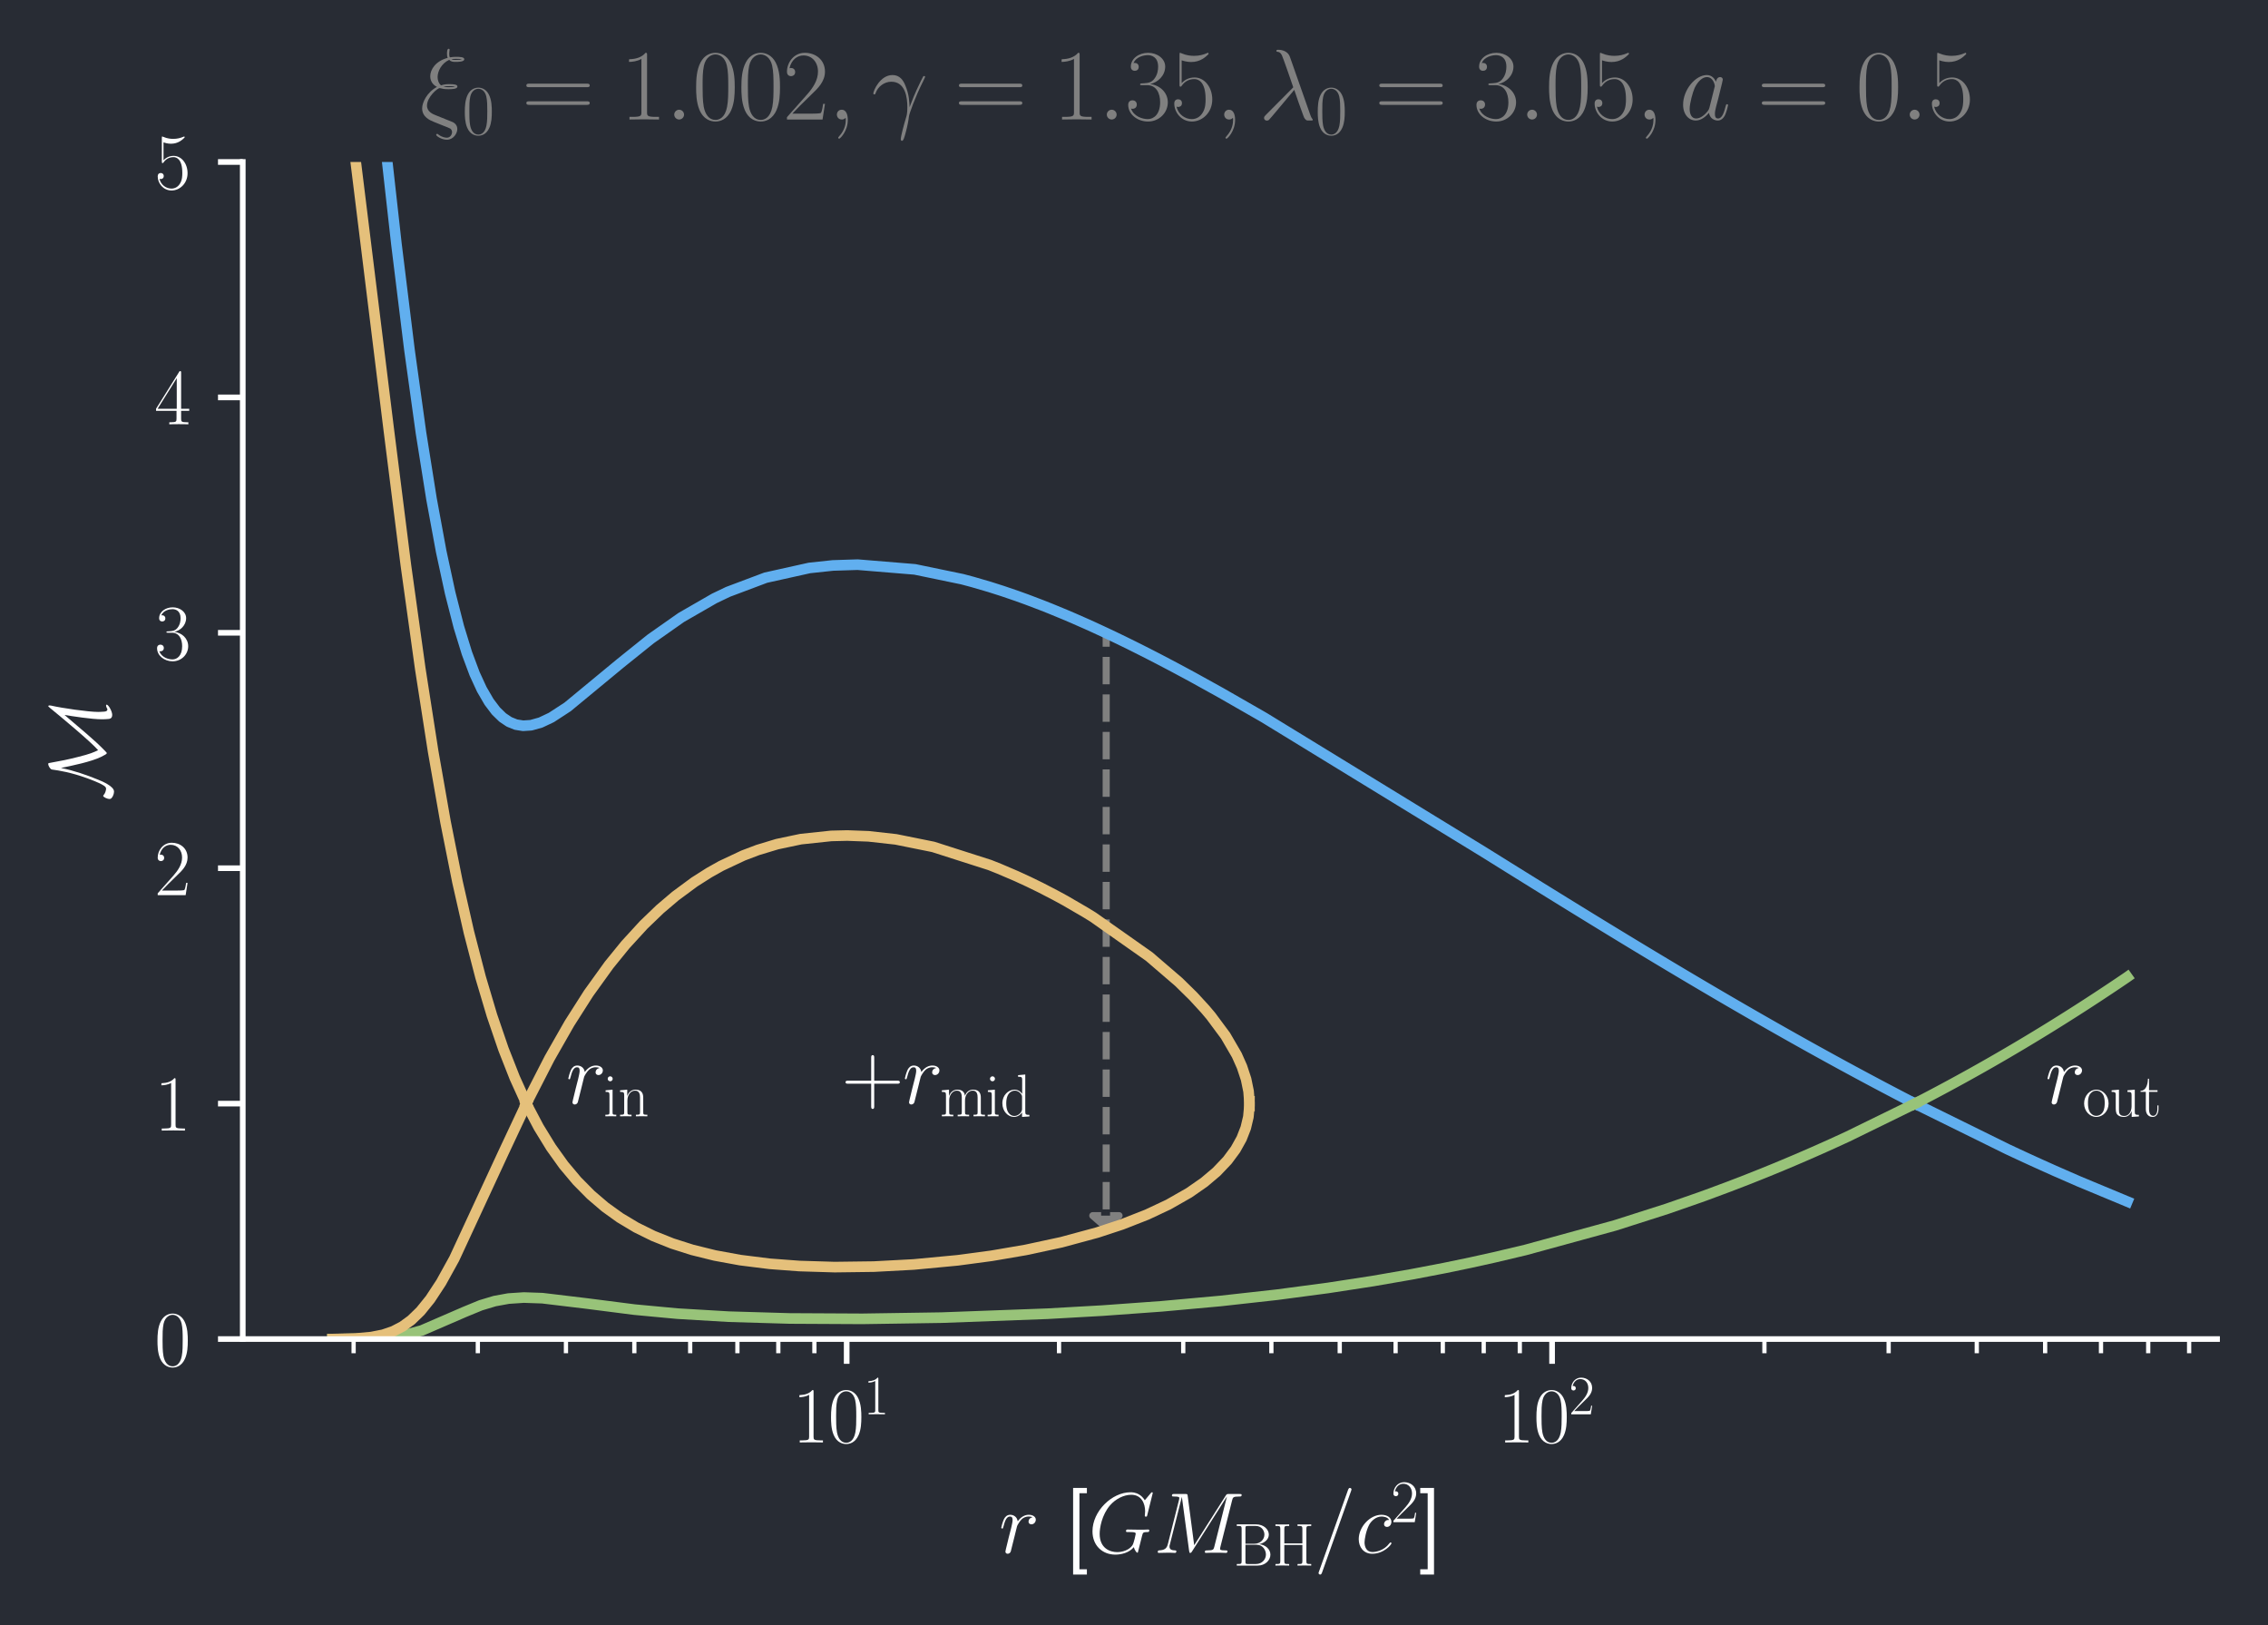 <?xml version="1.0" encoding="utf-8" standalone="no"?>
<!DOCTYPE svg PUBLIC "-//W3C//DTD SVG 1.1//EN"
  "http://www.w3.org/Graphics/SVG/1.1/DTD/svg11.dtd">
<svg xmlns:xlink="http://www.w3.org/1999/xlink" width="320.506pt" height="229.611pt" viewBox="0 0 320.506 229.611" xmlns="http://www.w3.org/2000/svg" version="1.1">
 <defs>
  <style type="text/css">*{stroke-linejoin: round; stroke-linecap: butt}</style>
 </defs>
 <g id="figure_1">
  <g id="patch_1">
   <path d="M 0 229.611 
L 320.506 229.611 
L 320.506 0 
L 0 0 
z
" style="fill: #282c34"/>
  </g>
  <g id="axes_1">
   <g id="patch_2">
    <path d="M 34.306 189.206 
L 313.306 189.206 
L 313.306 22.886 
L 34.306 22.886 
z
" style="fill: #282c34"/>
   </g>
   <g id="patch_3">
    <path d="M 156.324 173.432 
L 154.428 171.769 
L 156.323 171.769 
L 156.323 89.451 
L 156.325 89.451 
L 156.325 171.769 
L 158.141 171.769 
z
" clip-path="url(#p06802b68cb)" style="fill: #808080; stroke-dasharray: 3.7,1.6; stroke-dashoffset: 0; stroke: #808080; stroke-linejoin: miter"/>
   </g>
   <g id="matplotlib.axis_1">
    <g id="xtick_1">
     <g id="line2d_1">
      <defs>
       <path id="ma055482db2" d="M 0 0 
L 0 3.5 
" style="stroke: #ffffff; stroke-width: 0.8"/>
      </defs>
      <g>
       <use xlink:href="#ma055482db2" x="119.649" y="189.206" style="fill: #ffffff; stroke: #ffffff; stroke-width: 0.8"/>
      </g>
     </g>
     <g id="text_1">
      <!-- $\mathdefault{10^{1}}$ -->
      <g style="fill: #ffffff" transform="translate(111.986 203.816) scale(0.11 -0.11)">
       <defs>
        <path id="CMR17-31" d="M 1702 4083 
C 1702 4217 1696 4224 1606 4224 
C 1357 3927 979 3833 621 3820 
C 602 3820 570 3820 563 3808 
C 557 3795 557 3782 557 3648 
C 755 3648 1088 3686 1344 3839 
L 1344 467 
C 1344 243 1331 166 781 166 
L 589 166 
L 589 0 
C 896 6 1216 12 1523 12 
C 1830 12 2150 6 2458 0 
L 2458 166 
L 2266 166 
C 1715 166 1702 236 1702 467 
L 1702 4083 
z
" transform="scale(0.016)"/>
        <path id="CMR17-30" d="M 2688 2038 
C 2688 2430 2682 3099 2413 3613 
C 2176 4063 1798 4224 1466 4224 
C 1158 4224 768 4082 525 3620 
C 269 3137 243 2539 243 2038 
C 243 1671 250 1112 448 623 
C 723 -39 1216 -128 1466 -128 
C 1760 -128 2208 -7 2470 604 
C 2662 1048 2688 1568 2688 2038 
z
M 1466 -26 
C 1056 -26 813 328 723 816 
C 653 1196 653 1749 653 2109 
C 653 2604 653 3015 736 3407 
C 858 3954 1216 4121 1466 4121 
C 1728 4121 2067 3947 2189 3420 
C 2272 3054 2278 2623 2278 2109 
C 2278 1691 2278 1176 2202 797 
C 2067 96 1690 -26 1466 -26 
z
" transform="scale(0.016)"/>
       </defs>
       <use xlink:href="#CMR17-31" transform="scale(0.996)"/>
       <use xlink:href="#CMR17-30" transform="translate(45.69 0) scale(0.996)"/>
       <use xlink:href="#CMR17-31" transform="translate(91.381 36.154) scale(0.697)"/>
      </g>
     </g>
    </g>
    <g id="xtick_2">
     <g id="line2d_2">
      <g>
       <use xlink:href="#ma055482db2" x="219.335" y="189.206" style="fill: #ffffff; stroke: #ffffff; stroke-width: 0.8"/>
      </g>
     </g>
     <g id="text_2">
      <!-- $\mathdefault{10^{2}}$ -->
      <g style="fill: #ffffff" transform="translate(211.671 203.816) scale(0.11 -0.11)">
       <defs>
        <path id="CMR17-32" d="M 2669 990 
L 2554 990 
C 2490 537 2438 460 2413 422 
C 2381 371 1920 371 1830 371 
L 602 371 
C 832 620 1280 1073 1824 1596 
C 2214 1966 2669 2400 2669 3033 
C 2669 3788 2067 4224 1395 4224 
C 691 4224 262 3603 262 3027 
C 262 2777 448 2745 525 2745 
C 589 2745 781 2783 781 3007 
C 781 3206 614 3264 525 3264 
C 486 3264 448 3257 422 3244 
C 544 3788 915 4057 1306 4057 
C 1862 4057 2227 3616 2227 3033 
C 2227 2477 1901 1998 1536 1583 
L 262 147 
L 262 0 
L 2515 0 
L 2669 990 
z
" transform="scale(0.016)"/>
       </defs>
       <use xlink:href="#CMR17-31" transform="scale(0.996)"/>
       <use xlink:href="#CMR17-30" transform="translate(45.69 0) scale(0.996)"/>
       <use xlink:href="#CMR17-32" transform="translate(91.381 36.154) scale(0.697)"/>
      </g>
     </g>
    </g>
    <g id="xtick_3">
     <g id="line2d_3">
      <defs>
       <path id="mdd0073a920" d="M 0 0 
L 0 2 
" style="stroke: #ffffff; stroke-width: 0.6"/>
      </defs>
      <g>
       <use xlink:href="#mdd0073a920" x="49.972" y="189.206" style="fill: #ffffff; stroke: #ffffff; stroke-width: 0.6"/>
      </g>
     </g>
    </g>
    <g id="xtick_4">
     <g id="line2d_4">
      <g>
       <use xlink:href="#mdd0073a920" x="67.526" y="189.206" style="fill: #ffffff; stroke: #ffffff; stroke-width: 0.6"/>
      </g>
     </g>
    </g>
    <g id="xtick_5">
     <g id="line2d_5">
      <g>
       <use xlink:href="#mdd0073a920" x="79.98" y="189.206" style="fill: #ffffff; stroke: #ffffff; stroke-width: 0.6"/>
      </g>
     </g>
    </g>
    <g id="xtick_6">
     <g id="line2d_6">
      <g>
       <use xlink:href="#mdd0073a920" x="89.641" y="189.206" style="fill: #ffffff; stroke: #ffffff; stroke-width: 0.6"/>
      </g>
     </g>
    </g>
    <g id="xtick_7">
     <g id="line2d_7">
      <g>
       <use xlink:href="#mdd0073a920" x="97.534" y="189.206" style="fill: #ffffff; stroke: #ffffff; stroke-width: 0.6"/>
      </g>
     </g>
    </g>
    <g id="xtick_8">
     <g id="line2d_8">
      <g>
       <use xlink:href="#mdd0073a920" x="104.208" y="189.206" style="fill: #ffffff; stroke: #ffffff; stroke-width: 0.6"/>
      </g>
     </g>
    </g>
    <g id="xtick_9">
     <g id="line2d_9">
      <g>
       <use xlink:href="#mdd0073a920" x="109.989" y="189.206" style="fill: #ffffff; stroke: #ffffff; stroke-width: 0.6"/>
      </g>
     </g>
    </g>
    <g id="xtick_10">
     <g id="line2d_10">
      <g>
       <use xlink:href="#mdd0073a920" x="115.088" y="189.206" style="fill: #ffffff; stroke: #ffffff; stroke-width: 0.6"/>
      </g>
     </g>
    </g>
    <g id="xtick_11">
     <g id="line2d_11">
      <g>
       <use xlink:href="#mdd0073a920" x="149.658" y="189.206" style="fill: #ffffff; stroke: #ffffff; stroke-width: 0.6"/>
      </g>
     </g>
    </g>
    <g id="xtick_12">
     <g id="line2d_12">
      <g>
       <use xlink:href="#mdd0073a920" x="167.211" y="189.206" style="fill: #ffffff; stroke: #ffffff; stroke-width: 0.6"/>
      </g>
     </g>
    </g>
    <g id="xtick_13">
     <g id="line2d_13">
      <g>
       <use xlink:href="#mdd0073a920" x="179.666" y="189.206" style="fill: #ffffff; stroke: #ffffff; stroke-width: 0.6"/>
      </g>
     </g>
    </g>
    <g id="xtick_14">
     <g id="line2d_14">
      <g>
       <use xlink:href="#mdd0073a920" x="189.326" y="189.206" style="fill: #ffffff; stroke: #ffffff; stroke-width: 0.6"/>
      </g>
     </g>
    </g>
    <g id="xtick_15">
     <g id="line2d_15">
      <g>
       <use xlink:href="#mdd0073a920" x="197.22" y="189.206" style="fill: #ffffff; stroke: #ffffff; stroke-width: 0.6"/>
      </g>
     </g>
    </g>
    <g id="xtick_16">
     <g id="line2d_16">
      <g>
       <use xlink:href="#mdd0073a920" x="203.893" y="189.206" style="fill: #ffffff; stroke: #ffffff; stroke-width: 0.6"/>
      </g>
     </g>
    </g>
    <g id="xtick_17">
     <g id="line2d_17">
      <g>
       <use xlink:href="#mdd0073a920" x="209.674" y="189.206" style="fill: #ffffff; stroke: #ffffff; stroke-width: 0.6"/>
      </g>
     </g>
    </g>
    <g id="xtick_18">
     <g id="line2d_18">
      <g>
       <use xlink:href="#mdd0073a920" x="214.773" y="189.206" style="fill: #ffffff; stroke: #ffffff; stroke-width: 0.6"/>
      </g>
     </g>
    </g>
    <g id="xtick_19">
     <g id="line2d_19">
      <g>
       <use xlink:href="#mdd0073a920" x="249.343" y="189.206" style="fill: #ffffff; stroke: #ffffff; stroke-width: 0.6"/>
      </g>
     </g>
    </g>
    <g id="xtick_20">
     <g id="line2d_20">
      <g>
       <use xlink:href="#mdd0073a920" x="266.897" y="189.206" style="fill: #ffffff; stroke: #ffffff; stroke-width: 0.6"/>
      </g>
     </g>
    </g>
    <g id="xtick_21">
     <g id="line2d_21">
      <g>
       <use xlink:href="#mdd0073a920" x="279.351" y="189.206" style="fill: #ffffff; stroke: #ffffff; stroke-width: 0.6"/>
      </g>
     </g>
    </g>
    <g id="xtick_22">
     <g id="line2d_22">
      <g>
       <use xlink:href="#mdd0073a920" x="289.012" y="189.206" style="fill: #ffffff; stroke: #ffffff; stroke-width: 0.6"/>
      </g>
     </g>
    </g>
    <g id="xtick_23">
     <g id="line2d_23">
      <g>
       <use xlink:href="#mdd0073a920" x="296.905" y="189.206" style="fill: #ffffff; stroke: #ffffff; stroke-width: 0.6"/>
      </g>
     </g>
    </g>
    <g id="xtick_24">
     <g id="line2d_24">
      <g>
       <use xlink:href="#mdd0073a920" x="303.579" y="189.206" style="fill: #ffffff; stroke: #ffffff; stroke-width: 0.6"/>
      </g>
     </g>
    </g>
    <g id="xtick_25">
     <g id="line2d_25">
      <g>
       <use xlink:href="#mdd0073a920" x="309.36" y="189.206" style="fill: #ffffff; stroke: #ffffff; stroke-width: 0.6"/>
      </g>
     </g>
    </g>
    <g id="text_3">
     <!-- $r$ [$GM_{\mathrm{BH}}/c^2$] -->
     <g style="fill: #ffffff" transform="translate(141.163 219.422) scale(0.12 -0.12)">
      <defs>
       <path id="CMMI12-72" d="M 2490 2633 
C 2291 2598 2189 2457 2189 2316 
C 2189 2163 2310 2111 2400 2111 
C 2579 2111 2726 2265 2726 2457 
C 2726 2651 2528 2816 2208 2816 
C 1952 2816 1658 2700 1389 2335 
C 1344 2660 1088 2816 832 2816 
C 582 2816 454 2642 378 2508 
C 269 2278 173 1892 173 1860 
C 173 1834 198 1801 243 1801 
C 294 1801 301 1808 339 1957 
C 435 2342 557 2687 813 2687 
C 966 2687 1011 2604 1011 2419 
C 1011 2278 947 2028 902 1827 
L 723 1130 
C 698 1007 627 716 595 600 
C 550 432 480 128 480 96 
C 480 6 550 -64 646 -64 
C 717 -64 838 -20 877 109 
C 896 160 1133 1136 1171 1285 
C 1203 1427 1242 1562 1274 1705 
C 1299 1795 1325 1898 1344 1982 
C 1363 2040 1536 2355 1696 2495 
C 1773 2566 1939 2687 2202 2687 
C 2304 2687 2406 2674 2490 2633 
z
" transform="scale(0.016)"/>
       <path id="CMSS17-5b" d="M 1613 -1600 
L 1613 -1210 
L 1062 -1210 
L 1062 4409 
L 1613 4409 
L 1613 4800 
L 595 4800 
L 595 -1600 
L 1613 -1600 
z
" transform="scale(0.016)"/>
       <path id="CMMI12-47" d="M 4774 4422 
C 4774 4480 4730 4480 4717 4480 
C 4704 4480 4678 4480 4627 4415 
L 4186 3887 
C 4154 3938 4026 4161 3776 4307 
C 3501 4480 3226 4480 3130 4480 
C 1760 4480 320 3093 320 1593 
C 320 546 1050 -128 2010 -128 
C 2470 -128 3053 25 3373 425 
C 3443 184 3584 12 3629 12 
C 3661 12 3667 32 3674 32 
C 3680 44 3731 266 3763 381 
L 3866 787 
C 3917 996 3942 1085 3987 1275 
C 4051 1516 4064 1535 4416 1542 
C 4442 1542 4518 1542 4518 1663 
C 4518 1728 4454 1728 4435 1728 
C 4326 1728 4205 1715 4090 1715 
L 3744 1715 
C 3475 1715 3194 1728 2931 1728 
C 2874 1728 2797 1728 2797 1612 
C 2797 1548 2848 1548 2848 1542 
L 3008 1542 
C 3514 1542 3514 1491 3514 1396 
C 3514 1390 3392 749 3270 558 
C 3027 203 2522 57 2144 57 
C 1651 57 851 311 851 1409 
C 851 1835 1005 2807 1626 3525 
C 2029 3983 2624 4294 3187 4294 
C 3942 4294 4211 3652 4211 3068 
C 4211 2966 4186 2826 4186 2738 
C 4186 2680 4250 2680 4269 2680 
C 4339 2680 4346 2687 4371 2801 
L 4774 4422 
z
" transform="scale(0.016)"/>
       <path id="CMMI12-4d" d="M 5811 3886 
C 5869 4102 5882 4166 6336 4166 
C 6458 4166 6515 4166 6515 4287 
C 6515 4352 6470 4352 6349 4352 
L 5581 4352 
C 5421 4352 5414 4345 5344 4243 
L 3008 567 
L 2528 4211 
C 2509 4352 2502 4352 2336 4352 
L 1542 4352 
C 1421 4352 1363 4352 1363 4230 
C 1363 4166 1421 4166 1517 4166 
C 1907 4166 1907 4115 1907 4045 
C 1907 4032 1907 3994 1882 3898 
L 1062 650 
C 986 344 838 204 410 185 
C 390 185 314 179 314 70 
C 314 0 371 0 397 0 
C 525 0 851 12 979 12 
L 1286 12 
C 1376 12 1485 0 1574 0 
C 1619 0 1690 0 1690 121 
C 1690 179 1626 185 1600 185 
C 1389 191 1184 230 1184 459 
C 1184 523 1184 529 1210 618 
L 2093 4128 
L 2099 4128 
L 2630 172 
C 2650 19 2656 0 2714 0 
C 2784 0 2816 51 2848 108 
L 5421 4159 
L 5427 4159 
L 4499 472 
C 4442 249 4429 185 3981 185 
C 3859 185 3795 185 3795 70 
C 3795 0 3853 0 3891 0 
C 4000 0 4128 12 4237 12 
L 4992 12 
C 5101 12 5235 0 5344 0 
C 5395 0 5466 0 5466 121 
C 5466 185 5408 185 5312 185 
C 4922 185 4922 236 4922 300 
C 4922 306 4922 351 4934 402 
L 5811 3886 
z
" transform="scale(0.016)"/>
       <path id="CMR17-42" d="M 333 4352 
L 333 4185 
C 774 4185 845 4185 845 3897 
L 845 451 
C 845 166 774 166 333 166 
L 333 0 
L 2534 0 
C 3354 0 3885 578 3885 1155 
C 3885 1726 3360 2214 2675 2259 
C 3290 2380 3718 2790 3718 3276 
C 3718 3808 3194 4352 2368 4352 
L 333 4352 
z
M 1248 2304 
L 1248 3936 
C 1248 4153 1261 4185 1517 4185 
L 2336 4185 
C 2970 4185 3251 3673 3251 3276 
C 3251 2790 2861 2304 2170 2304 
L 1248 2304 
z
M 1517 166 
C 1261 166 1248 198 1248 413 
L 1248 2201 
L 2432 2201 
C 3091 2201 3411 1624 3411 1161 
C 3411 698 3046 166 2349 166 
L 1517 166 
z
" transform="scale(0.016)"/>
       <path id="CMR17-48" d="M 3590 3898 
C 3590 4185 3661 4185 4102 4185 
L 4102 4352 
C 3917 4339 3578 4339 3379 4339 
C 3181 4339 2842 4339 2656 4352 
L 2656 4185 
C 3098 4185 3168 4185 3168 3898 
L 3168 2342 
L 1261 2342 
L 1261 3898 
C 1261 4185 1331 4185 1773 4185 
L 1773 4352 
C 1587 4339 1248 4339 1050 4339 
C 851 4339 512 4339 326 4352 
L 326 4185 
C 768 4185 838 4185 838 3898 
L 838 452 
C 838 166 768 166 326 166 
L 326 0 
C 512 12 851 12 1050 12 
C 1248 12 1587 12 1773 0 
L 1773 166 
C 1331 166 1261 166 1261 452 
L 1261 2176 
L 3168 2176 
L 3168 452 
C 3168 166 3098 166 2656 166 
L 2656 0 
C 2842 12 3181 12 3379 12 
C 3578 12 3917 12 4102 0 
L 4102 166 
C 3661 166 3590 166 3590 452 
L 3590 3898 
z
" transform="scale(0.016)"/>
       <path id="CMMI12-3d" d="M 2746 4563 
C 2746 4569 2784 4665 2784 4678 
C 2784 4755 2720 4800 2669 4800 
C 2637 4800 2579 4800 2528 4659 
L 384 -1364 
C 384 -1370 346 -1466 346 -1479 
C 346 -1556 410 -1600 461 -1600 
C 499 -1600 557 -1594 602 -1460 
L 2746 4563 
z
" transform="scale(0.016)"/>
       <path id="CMMI12-63" d="M 2502 2432 
C 2381 2432 2323 2432 2234 2355 
C 2195 2323 2125 2227 2125 2124 
C 2125 1996 2221 1919 2342 1919 
C 2496 1919 2669 2047 2669 2303 
C 2669 2591 2374 2816 1933 2816 
C 1094 2816 256 1932 256 1011 
C 256 446 602 -64 1254 -64 
C 2125 -64 2675 622 2675 706 
C 2675 745 2637 777 2611 777 
C 2592 777 2586 771 2528 712 
C 2118 161 1510 64 1267 64 
C 826 64 685 453 685 777 
C 685 1004 794 1634 1024 2073 
C 1190 2374 1536 2687 1939 2687 
C 2022 2687 2374 2676 2502 2432 
z
" transform="scale(0.016)"/>
       <path id="CMSS17-5d" d="M 1146 4800 
L 128 4800 
L 128 4409 
L 678 4409 
L 678 -1210 
L 128 -1210 
L 128 -1600 
L 1146 -1600 
L 1146 4800 
z
" transform="scale(0.016)"/>
      </defs>
      <use xlink:href="#CMMI12-72" transform="scale(0.996)"/>
      <use xlink:href="#CMSS17-5b" transform="translate(77.9 0) scale(0.996)"/>
      <use xlink:href="#CMMI12-47" transform="translate(105.085 0) scale(0.996)"/>
      <use xlink:href="#CMMI12-4d" transform="translate(182.032 0) scale(0.996)"/>
      <use xlink:href="#CMR17-42" transform="translate(276.405 -14.944) scale(0.697)"/>
      <use xlink:href="#CMR17-48" transform="translate(322.037 -14.944) scale(0.697)"/>
      <use xlink:href="#CMMI12-3d" transform="translate(370.886 0) scale(0.996)"/>
      <use xlink:href="#CMMI12-63" transform="translate(419.661 0) scale(0.996)"/>
      <use xlink:href="#CMR17-32" transform="translate(461.644 36.154) scale(0.697)"/>
      <use xlink:href="#CMSS17-5d" transform="translate(494.125 0) scale(0.996)"/>
     </g>
    </g>
   </g>
   <g id="matplotlib.axis_2">
    <g id="ytick_1">
     <g id="line2d_26">
      <defs>
       <path id="m0d7f619092" d="M 0 0 
L -3.5 0 
" style="stroke: #ffffff; stroke-width: 0.8"/>
      </defs>
      <g>
       <use xlink:href="#m0d7f619092" x="34.306" y="189.206" style="fill: #ffffff; stroke: #ffffff; stroke-width: 0.8"/>
      </g>
     </g>
     <g id="text_4">
      <!-- $\mathdefault{0}$ -->
      <g style="fill: #ffffff" transform="translate(21.827 193.011) scale(0.11 -0.11)">
       <use xlink:href="#CMR17-30" transform="scale(0.996)"/>
      </g>
     </g>
    </g>
    <g id="ytick_2">
     <g id="line2d_27">
      <g>
       <use xlink:href="#m0d7f619092" x="34.306" y="155.942" style="fill: #ffffff; stroke: #ffffff; stroke-width: 0.8"/>
      </g>
     </g>
     <g id="text_5">
      <!-- $\mathdefault{1}$ -->
      <g style="fill: #ffffff" transform="translate(21.827 159.747) scale(0.11 -0.11)">
       <use xlink:href="#CMR17-31" transform="scale(0.996)"/>
      </g>
     </g>
    </g>
    <g id="ytick_3">
     <g id="line2d_28">
      <g>
       <use xlink:href="#m0d7f619092" x="34.306" y="122.678" style="fill: #ffffff; stroke: #ffffff; stroke-width: 0.8"/>
      </g>
     </g>
     <g id="text_6">
      <!-- $\mathdefault{2}$ -->
      <g style="fill: #ffffff" transform="translate(21.827 126.483) scale(0.11 -0.11)">
       <use xlink:href="#CMR17-32" transform="scale(0.996)"/>
      </g>
     </g>
    </g>
    <g id="ytick_4">
     <g id="line2d_29">
      <g>
       <use xlink:href="#m0d7f619092" x="34.306" y="89.414" style="fill: #ffffff; stroke: #ffffff; stroke-width: 0.8"/>
      </g>
     </g>
     <g id="text_7">
      <!-- $\mathdefault{3}$ -->
      <g style="fill: #ffffff" transform="translate(21.827 93.219) scale(0.11 -0.11)">
       <defs>
        <path id="CMR17-33" d="M 1414 2176 
C 1984 2176 2234 1673 2234 1094 
C 2234 322 1824 25 1453 25 
C 1114 25 563 193 390 691 
C 422 678 454 678 486 678 
C 640 678 755 780 755 947 
C 755 1132 614 1216 486 1216 
C 378 1216 211 1164 211 927 
C 211 335 787 -128 1466 -128 
C 2176 -128 2720 432 2720 1087 
C 2720 1718 2208 2176 1600 2246 
C 2086 2347 2554 2776 2554 3353 
C 2554 3856 2048 4224 1472 4224 
C 890 4224 378 3862 378 3347 
C 378 3123 544 3084 627 3084 
C 762 3084 877 3167 877 3334 
C 877 3500 762 3584 627 3584 
C 602 3584 570 3584 544 3571 
C 730 3999 1235 4076 1459 4076 
C 1683 4076 2106 3966 2106 3347 
C 2106 3167 2080 2851 1862 2574 
C 1670 2329 1453 2316 1242 2297 
C 1210 2297 1062 2284 1037 2284 
C 992 2278 966 2272 966 2227 
C 966 2182 973 2176 1101 2176 
L 1414 2176 
z
" transform="scale(0.016)"/>
       </defs>
       <use xlink:href="#CMR17-33" transform="scale(0.996)"/>
      </g>
     </g>
    </g>
    <g id="ytick_5">
     <g id="line2d_30">
      <g>
       <use xlink:href="#m0d7f619092" x="34.306" y="56.15" style="fill: #ffffff; stroke: #ffffff; stroke-width: 0.8"/>
      </g>
     </g>
     <g id="text_8">
      <!-- $\mathdefault{4}$ -->
      <g style="fill: #ffffff" transform="translate(21.827 59.955) scale(0.11 -0.11)">
       <defs>
        <path id="CMR17-34" d="M 2150 4147 
C 2150 4281 2144 4288 2029 4288 
L 128 1254 
L 128 1088 
L 1779 1088 
L 1779 460 
C 1779 230 1766 166 1318 166 
L 1197 166 
L 1197 0 
C 1402 12 1747 12 1965 12 
C 2182 12 2528 12 2733 0 
L 2733 166 
L 2611 166 
C 2163 166 2150 230 2150 460 
L 2150 1088 
L 2803 1088 
L 2803 1254 
L 2150 1254 
L 2150 4147 
z
M 1798 3723 
L 1798 1254 
L 256 1254 
L 1798 3723 
z
" transform="scale(0.016)"/>
       </defs>
       <use xlink:href="#CMR17-34" transform="scale(0.996)"/>
      </g>
     </g>
    </g>
    <g id="ytick_6">
     <g id="line2d_31">
      <g>
       <use xlink:href="#m0d7f619092" x="34.306" y="22.886" style="fill: #ffffff; stroke: #ffffff; stroke-width: 0.8"/>
      </g>
     </g>
     <g id="text_9">
      <!-- $\mathdefault{5}$ -->
      <g style="fill: #ffffff" transform="translate(21.827 26.691) scale(0.11 -0.11)">
       <defs>
        <path id="CMR17-35" d="M 730 3750 
C 794 3724 1056 3641 1325 3641 
C 1920 3641 2246 3961 2432 4140 
C 2432 4191 2432 4224 2394 4224 
C 2387 4224 2374 4224 2323 4198 
C 2099 4102 1837 4032 1517 4032 
C 1325 4032 1037 4055 723 4191 
C 653 4224 640 4224 634 4224 
C 602 4224 595 4217 595 4090 
L 595 2231 
C 595 2113 595 2080 659 2080 
C 691 2080 704 2093 736 2139 
C 941 2435 1222 2560 1542 2560 
C 1766 2560 2246 2415 2246 1293 
C 2246 1087 2246 716 2054 422 
C 1894 159 1645 25 1370 25 
C 947 25 518 319 403 812 
C 429 806 480 793 506 793 
C 589 793 749 838 749 1036 
C 749 1209 627 1280 506 1280 
C 358 1280 262 1190 262 1011 
C 262 454 704 -128 1382 -128 
C 2042 -128 2669 441 2669 1267 
C 2669 2054 2170 2662 1549 2662 
C 1222 2662 947 2540 730 2304 
L 730 3750 
z
" transform="scale(0.016)"/>
       </defs>
       <use xlink:href="#CMR17-35" transform="scale(0.996)"/>
      </g>
     </g>
    </g>
    <g id="text_10">
     <!-- $\mathcal{M}$ -->
     <g style="fill: #ffffff" transform="translate(15.502 113.224) rotate(-90) scale(0.12 -0.12)">
      <defs>
       <path id="CMSY10-4d" d="M 2464 3603 
C 2637 2764 2918 1384 3283 636 
C 3424 359 3494 217 3558 217 
C 3584 217 3597 217 3712 333 
C 4198 804 4531 1178 4979 1694 
L 6381 3338 
C 6291 2790 6061 1339 6061 584 
C 6061 410 6067 243 6086 70 
C 6093 0 6118 -186 6387 -186 
C 6656 -186 7142 96 7142 224 
C 7142 262 7104 268 7085 268 
C 7002 268 6874 211 6803 166 
C 6650 185 6637 288 6624 436 
C 6605 642 6605 836 6605 862 
C 6605 1578 6886 3532 7072 4331 
C 7078 4376 7085 4389 7085 4441 
C 7085 4467 7078 4537 7034 4537 
C 7008 4537 7002 4531 6880 4389 
C 6278 3654 4410 1397 3776 855 
C 3616 1197 3501 1442 3277 2345 
C 3091 3074 2982 3609 2874 4235 
C 2854 4325 2822 4499 2822 4511 
C 2803 4544 2771 4544 2752 4544 
C 2637 4544 2368 4402 2349 4267 
C 2272 3725 2144 2874 1696 1642 
C 1184 268 1043 268 922 268 
C 838 268 602 320 461 449 
C 429 481 416 481 403 481 
C 314 481 173 192 173 12 
C 173 -45 173 -122 378 -231 
C 538 -314 691 -320 723 -320 
C 1120 -320 1498 597 1626 926 
C 1926 1655 2285 2674 2464 3603 
z
" transform="scale(0.016)"/>
      </defs>
      <use xlink:href="#CMSY10-4d" transform="scale(0.996)"/>
     </g>
    </g>
   </g>
   <g id="line2d_32">
    <path d="M 270.616 155.942 
L 270.466 155.864 
L 270.25 155.753 
L 270.099 155.675 
L 269.883 155.564 
L 269.731 155.485 
L 269.517 155.374 
L 269.365 155.296 
L 269.15 155.184 
L 268.997 155.105 
L 268.783 154.994 
L 268.63 154.914 
L 268.416 154.803 
L 268.262 154.722 
L 268.049 154.611 
L 267.894 154.53 
L 267.681 154.419 
L 267.526 154.337 
L 267.314 154.226 
L 267.157 154.144 
L 266.946 154.033 
L 266.789 153.95 
L 266.577 153.839 
L 266.419 153.756 
L 266.209 153.645 
L 266.05 153.561 
L 265.84 153.45 
L 265.681 153.366 
L 265.471 153.254 
L 265.311 153.17 
L 265.102 153.059 
L 264.941 152.973 
L 264.732 152.862 
L 264.571 152.776 
L 264.362 152.665 
L 264.2 152.578 
L 263.991 152.467 
L 263.829 152.38 
L 263.621 152.269 
L 263.457 152.181 
L 263.249 152.07 
L 263.085 151.981 
L 262.878 151.87 
L 262.712 151.781 
L 262.505 151.67 
L 262.339 151.58 
L 262.133 151.469 
L 261.965 151.379 
L 261.759 151.268 
L 261.591 151.176 
L 261.386 151.065 
L 261.217 150.974 
L 261.011 150.862 
L 260.841 150.77 
L 260.636 150.659 
L 260.465 150.566 
L 260.261 150.455 
L 260.089 150.361 
L 259.885 150.25 
L 259.712 150.155 
L 259.509 150.044 
L 259.335 149.949 
L 259.132 149.838 
L 258.957 149.742 
L 258.754 149.631 
L 258.578 149.534 
L 258.375 149.423 
L 258.198 149.325 
L 257.995 149.214 
L 257.817 149.115 
L 257.615 149.004 
L 257.436 148.905 
L 257.234 148.794 
L 257.054 148.694 
L 256.852 148.583 
L 256.671 148.482 
L 256.47 148.371 
L 256.287 148.269 
L 256.086 148.158 
L 255.902 148.056 
L 255.702 147.945 
L 255.517 147.841 
L 255.317 147.73 
L 255.13 147.626 
L 254.931 147.514 
L 254.743 147.409 
L 254.544 147.298 
L 254.354 147.192 
L 254.156 147.081 
L 253.965 146.974 
L 253.767 146.863 
L 253.574 146.755 
L 253.376 146.644 
L 253.183 146.534 
L 252.985 146.423 
L 252.79 146.313 
L 252.593 146.202 
L 252.396 146.091 
L 252.199 145.98 
L 252.001 145.868 
L 251.804 145.757 
L 251.604 145.643 
L 251.408 145.532 
L 251.206 145.418 
L 251.01 145.307 
L 250.807 145.191 
L 250.611 145.08 
L 250.406 144.963 
L 250.211 144.852 
L 250.004 144.734 
L 249.809 144.623 
L 249.6 144.503 
L 249.405 144.392 
L 249.194 144.272 
L 248.999 144.16 
L 248.787 144.038 
L 248.592 143.927 
L 248.377 143.804 
L 248.184 143.693 
L 247.967 143.568 
L 247.773 143.457 
L 247.554 143.331 
L 247.361 143.22 
L 247.14 143.092 
L 246.947 142.981 
L 246.723 142.852 
L 246.53 142.741 
L 246.304 142.61 
L 246.112 142.499 
L 245.883 142.366 
L 245.691 142.255 
L 245.46 142.121 
L 245.268 142.01 
L 245.035 141.874 
L 244.843 141.763 
L 244.607 141.626 
L 244.416 141.515 
L 244.177 141.375 
L 243.986 141.264 
L 243.744 141.123 
L 243.554 141.012 
L 243.309 140.869 
L 243.118 140.758 
L 242.87 140.612 
L 242.68 140.501 
L 242.429 140.354 
L 242.24 140.243 
L 241.985 140.093 
L 241.795 139.982 
L 241.537 139.83 
L 241.348 139.719 
L 241.086 139.565 
L 240.897 139.454 
L 240.632 139.297 
L 240.443 139.186 
L 240.174 139.027 
L 239.985 138.916 
L 239.712 138.754 
L 239.524 138.643 
L 239.247 138.479 
L 239.059 138.368 
L 238.777 138.201 
L 238.589 138.089 
L 238.302 137.919 
L 238.115 137.808 
L 237.823 137.635 
L 237.636 137.524 
L 237.34 137.347 
L 237.153 137.236 
L 236.851 137.056 
L 236.665 136.945 
L 236.357 136.761 
L 236.171 136.65 
L 235.857 136.462 
L 235.671 136.351 
L 235.352 136.16 
L 235.166 136.049 
L 234.84 135.853 
L 234.654 135.742 
L 234.321 135.542 
L 234.135 135.431 
L 233.795 135.226 
L 233.61 135.115 
L 233.261 134.904 
L 233.076 134.793 
L 232.719 134.578 
L 232.535 134.467 
L 232.169 134.246 
L 231.985 134.135 
L 231.609 133.908 
L 231.425 133.797 
L 231.04 133.564 
L 230.856 133.453 
L 230.46 133.213 
L 230.277 133.101 
L 229.867 132.853 
L 229.684 132.742 
L 229.263 132.486 
L 229.08 132.375 
L 228.644 132.109 
L 228.461 131.998 
L 228.01 131.724 
L 227.828 131.613 
L 227.36 131.327 
L 227.177 131.216 
L 226.69 130.918 
L 226.508 130.807 
L 225.999 130.496 
L 225.818 130.384 
L 225.286 130.059 
L 225.105 129.948 
L 224.546 129.605 
L 224.364 129.494 
L 223.775 129.131 
L 223.594 129.02 
L 222.969 128.636 
L 222.788 128.525 
L 222.121 128.114 
L 221.941 128.003 
L 221.222 127.56 
L 221.041 127.449 
L 220.26 126.966 
L 220.08 126.855 
L 219.218 126.322 
L 219.038 126.211 
L 218.066 125.609 
L 217.886 125.498 
L 216.763 124.801 
L 216.584 124.69 
L 215.218 123.842 
L 215.039 123.731 
L 213.207 122.592 
L 213.028 122.481 
L 209.797 120.467 
L 178.712 101.437 
L 178.302 101.198 
L 172.547 97.899 
L 168.693 95.764 
L 167.9 95.333 
L 166.106 94.37 
L 165.178 93.879 
L 163.722 93.117 
L 162.643 92.56 
L 161.364 91.91 
L 160.109 91.281 
L 158.932 90.701 
L 157.471 89.995 
L 156.356 89.466 
L 154.658 88.678 
L 153.568 88.185 
L 151.637 87.335 
L 150.529 86.862 
L 148.414 85.99 
L 147.226 85.519 
L 145.072 84.701 
L 143.703 84.207 
L 141.702 83.523 
L 139.856 82.934 
L 137.438 82.228 
L 135.985 81.84 
L 129.281 80.451 
L 121.192 79.786 
L 117.7 79.897 
L 114.389 80.251 
L 108.209 81.625 
L 102.875 83.631 
L 100.945 84.556 
L 96.273 87.245 
L 91.965 90.272 
L 87.718 93.683 
L 80.216 99.88 
L 77.917 101.379 
L 76.403 102.095 
L 75.054 102.474 
L 73.924 102.549 
L 72.904 102.386 
L 71.95 102 
L 71.028 101.38 
L 70.086 100.463 
L 69.11 99.173 
L 68.082 97.402 
L 67.073 95.21 
L 65.98 92.284 
L 64.844 88.584 
L 63.614 83.776 
L 62.347 77.911 
L 60.976 70.474 
L 59.49 61.135 
L 57.862 49.412 
L 56.019 34.458 
L 53.659 13.336 
L 52.124 -1 
L 52.124 -1 
" clip-path="url(#p06802b68cb)" style="fill: none; stroke: #61afef; stroke-width: 1.5; stroke-linecap: square"/>
   </g>
   <g id="line2d_33">
    <path d="M 270.616 155.942 
L 283.66 162.37 
L 284.571 162.797 
L 285.164 163.073 
L 286.226 163.564 
L 286.75 163.805 
L 288.045 164.395 
L 288.51 164.606 
L 290.245 165.384 
L 290.654 165.565 
L 293.818 166.947 
L 300.624 169.779 
L 300.624 169.779 
" clip-path="url(#p06802b68cb)" style="fill: none; stroke: #61afef; stroke-width: 1.5; stroke-linecap: square"/>
   </g>
   <g id="line2d_34">
    <path d="M 74.371 155.891 
L 72.751 152.316 
L 71.149 148.244 
L 69.512 143.456 
L 67.912 138.075 
L 66.265 131.727 
L 64.645 124.592 
L 62.962 116.152 
L 61.212 106.182 
L 59.387 94.458 
L 57.355 79.848 
L 54.934 60.654 
L 48.247 6.486 
L 47.146 -1 
L 47.146 -1 
" clip-path="url(#p06802b68cb)" style="fill: none; stroke: #e5c07b; stroke-width: 1.5; stroke-linecap: square"/>
   </g>
   <g id="line2d_35">
    <path d="M 74.395 155.992 
L 76.121 159.267 
L 77.872 162.121 
L 79.664 164.623 
L 81.542 166.861 
L 83.481 168.823 
L 85.509 170.557 
L 87.61 172.068 
L 89.916 173.448 
L 92.326 174.636 
L 94.992 175.703 
L 97.814 176.603 
L 101.032 177.399 
L 104.595 178.051 
L 108.775 178.574 
L 112.963 178.888 
L 117.949 179.04 
L 123.479 178.969 
L 129.118 178.669 
L 135.333 178.082 
L 140.126 177.441 
L 144.951 176.615 
L 149.996 175.529 
L 155.059 174.159 
L 158.556 173.009 
L 162.091 171.623 
L 165.116 170.201 
L 168.036 168.537 
L 170.177 167.047 
L 171.924 165.571 
L 173.456 163.96 
L 174.602 162.413 
L 175.46 160.871 
L 176.048 159.365 
L 176.416 157.819 
L 176.563 156.269 
L 176.568 155.615 
L 176.568 155.615 
" clip-path="url(#p06802b68cb)" style="fill: none; stroke: #e5c07b; stroke-width: 1.5; stroke-linecap: square"/>
   </g>
   <g id="line2d_36">
    <path d="M 270.616 155.942 
L 270.767 155.864 
L 270.982 155.753 
L 271.132 155.675 
L 271.347 155.564 
L 271.497 155.486 
L 271.711 155.375 
L 271.861 155.297 
L 272.074 155.186 
L 272.223 155.108 
L 272.436 154.997 
L 272.585 154.919 
L 272.797 154.808 
L 272.945 154.729 
L 273.156 154.618 
L 273.304 154.54 
L 273.514 154.429 
L 273.662 154.35 
L 273.871 154.239 
L 274.019 154.161 
L 274.227 154.049 
L 274.374 153.971 
L 274.583 153.86 
L 274.729 153.781 
L 274.937 153.67 
L 275.083 153.591 
L 275.289 153.48 
L 275.436 153.401 
L 275.641 153.289 
L 275.787 153.21 
L 275.992 153.099 
L 276.138 153.02 
L 276.343 152.909 
L 276.488 152.829 
L 276.692 152.718 
L 276.837 152.638 
L 277.04 152.527 
L 277.184 152.447 
L 277.387 152.336 
L 277.532 152.257 
L 277.733 152.145 
L 277.877 152.066 
L 278.078 151.955 
L 278.222 151.874 
L 278.422 151.763 
L 278.566 151.683 
L 278.766 151.572 
L 278.909 151.492 
L 279.108 151.381 
L 279.251 151.3 
L 279.45 151.189 
L 279.592 151.109 
L 279.79 150.998 
L 279.933 150.917 
L 280.129 150.806 
L 280.272 150.725 
L 280.468 150.614 
L 280.61 150.533 
L 280.806 150.422 
L 280.948 150.341 
L 281.143 150.23 
L 281.285 150.149 
L 281.479 150.038 
L 281.621 149.956 
L 281.814 149.845 
L 281.956 149.764 
L 282.149 149.653 
L 282.29 149.571 
L 282.483 149.46 
L 282.623 149.379 
L 282.815 149.267 
L 282.956 149.186 
L 283.147 149.075 
L 283.287 148.993 
L 283.478 148.882 
L 283.618 148.8 
L 283.808 148.689 
L 283.948 148.606 
L 284.138 148.495 
L 284.277 148.413 
L 284.466 148.302 
L 284.606 148.22 
L 284.794 148.109 
L 284.933 148.026 
L 285.121 147.915 
L 285.26 147.832 
L 285.447 147.721 
L 285.586 147.639 
L 285.773 147.527 
L 285.912 147.445 
L 286.098 147.333 
L 286.236 147.251 
L 286.422 147.14 
L 286.56 147.056 
L 286.745 146.945 
L 286.883 146.862 
L 287.067 146.751 
L 287.205 146.668 
L 287.389 146.556 
L 287.527 146.473 
L 287.71 146.362 
L 287.848 146.278 
L 288.03 146.167 
L 288.167 146.083 
L 288.35 145.972 
L 288.487 145.888 
L 288.669 145.777 
L 288.806 145.693 
L 288.987 145.582 
L 289.124 145.498 
L 289.304 145.387 
L 289.441 145.303 
L 289.621 145.192 
L 289.757 145.107 
L 289.937 144.996 
L 290.073 144.912 
L 290.253 144.8 
L 290.389 144.716 
L 290.567 144.605 
L 290.703 144.52 
L 290.882 144.409 
L 291.017 144.324 
L 291.195 144.213 
L 291.33 144.128 
L 291.508 144.016 
L 291.643 143.931 
L 291.819 143.82 
L 291.955 143.735 
L 292.131 143.624 
L 292.266 143.538 
L 292.441 143.427 
L 292.576 143.342 
L 292.751 143.231 
L 292.886 143.145 
L 293.061 143.034 
L 293.195 142.948 
L 293.37 142.837 
L 293.504 142.751 
L 293.678 142.64 
L 293.812 142.553 
L 293.986 142.442 
L 294.12 142.356 
L 294.292 142.245 
L 294.426 142.159 
L 294.599 142.048 
L 294.732 141.961 
L 294.904 141.85 
L 295.038 141.763 
L 295.21 141.652 
L 295.343 141.565 
L 295.514 141.454 
L 295.647 141.367 
L 295.818 141.256 
L 295.951 141.169 
L 296.121 141.058 
L 296.254 140.971 
L 296.424 140.86 
L 296.557 140.772 
L 296.726 140.661 
L 296.859 140.574 
L 297.028 140.462 
L 297.16 140.375 
L 297.328 140.264 
L 297.461 140.176 
L 297.629 140.065 
L 297.761 139.977 
L 297.929 139.866 
L 298.061 139.778 
L 298.228 139.667 
L 298.36 139.579 
L 298.527 139.468 
L 298.659 139.379 
L 298.825 139.268 
L 298.957 139.179 
L 299.123 139.068 
L 299.254 138.98 
L 299.42 138.869 
L 299.551 138.78 
L 299.716 138.669 
L 299.848 138.58 
L 300.012 138.469 
L 300.143 138.38 
L 300.308 138.269 
L 300.439 138.18 
L 300.603 138.068 
L 300.624 138.053 
L 300.624 138.053 
" clip-path="url(#p06802b68cb)" style="fill: none; stroke: #98c379; stroke-width: 1.5; stroke-linecap: square"/>
   </g>
   <g id="line2d_37">
    <path d="M 270.616 155.942 
L 261.077 160.61 
L 258.931 161.595 
L 257.902 162.058 
L 256.184 162.82 
L 254.968 163.35 
L 253.481 163.988 
L 252.026 164.602 
L 250.691 165.156 
L 248.905 165.882 
L 246.845 166.7 
L 244.389 167.647 
L 241.311 168.793 
L 240.235 169.182 
L 235.582 170.802 
L 228.234 173.15 
L 215.567 176.621 
L 211.195 177.658 
L 207.755 178.419 
L 204.11 179.175 
L 199.479 180.063 
L 194.032 181.008 
L 187.678 181.984 
L 180.435 182.943 
L 172.477 183.827 
L 164.14 184.583 
L 155.853 185.183 
L 148.018 185.627 
L 133.046 186.181 
L 121.847 186.351 
L 111.602 186.298 
L 102.983 186.044 
L 95.72 185.614 
L 89.648 185.046 
L 82.877 184.18 
L 76.638 183.431 
L 74.023 183.341 
L 71.859 183.486 
L 69.909 183.842 
L 67.939 184.435 
L 65.695 185.357 
L 59.594 187.998 
L 57.517 188.558 
L 55.317 188.914 
L 52.572 189.12 
L 48.042 189.203 
L 46.988 189.206 
L 46.988 189.206 
" clip-path="url(#p06802b68cb)" style="fill: none; stroke: #98c379; stroke-width: 1.5; stroke-linecap: square"/>
   </g>
   <g id="line2d_38">
    <path d="M 74.395 155.891 
L 77.656 149.536 
L 80.463 144.614 
L 83.18 140.351 
L 86.068 136.342 
L 88.384 133.493 
L 90.953 130.689 
L 93.275 128.457 
L 95.449 126.609 
L 98.135 124.626 
L 100.219 123.301 
L 101.915 122.35 
L 105.034 120.883 
L 107.096 120.1 
L 109.825 119.276 
L 113.174 118.569 
L 117.469 118.113 
L 119.735 118.059 
L 122.731 118.17 
L 126.601 118.601 
L 131.871 119.664 
L 139.869 122.225 
L 141.205 122.757 
L 143.643 123.8 
L 145.338 124.581 
L 147.048 125.415 
L 149.165 126.512 
L 150.517 127.25 
L 153.364 128.905 
L 154.469 129.583 
L 162.402 135.168 
L 166.574 138.754 
L 168.621 140.764 
L 170.31 142.602 
L 171.119 143.56 
L 173.189 146.349 
L 174.78 149.083 
L 175.515 150.737 
L 176.094 152.491 
L 176.445 154.205 
L 176.567 155.786 
L 176.568 156.27 
L 176.568 156.27 
" clip-path="url(#p06802b68cb)" style="fill: none; stroke: #e5c07b; stroke-width: 1.5; stroke-linecap: square"/>
   </g>
   <g id="line2d_39">
    <path d="M 74.371 155.992 
L 71.149 162.855 
L 64.195 177.854 
L 62.332 181.223 
L 60.792 183.567 
L 59.422 185.263 
L 58.133 186.513 
L 56.878 187.429 
L 55.566 188.11 
L 54.135 188.598 
L 52.451 188.93 
L 50.207 189.13 
L 46.99 189.206 
L 46.99 189.206 
" clip-path="url(#p06802b68cb)" style="fill: none; stroke: #e5c07b; stroke-width: 1.5; stroke-linecap: square"/>
   </g>
   <g id="patch_4">
    <path d="M 34.306 189.206 
L 34.306 22.886 
" style="fill: none; stroke: #ffffff; stroke-width: 0.8; stroke-linejoin: miter; stroke-linecap: square"/>
   </g>
   <g id="patch_5">
    <path d="M 34.306 189.206 
L 313.306 189.206 
" style="fill: none; stroke: #ffffff; stroke-width: 0.8; stroke-linejoin: miter; stroke-linecap: square"/>
   </g>
   <g id="text_11">
    <!-- $r_{\rm in}$ -->
    <g style="fill: #ffffff" transform="translate(79.98 155.942) scale(0.12 -0.12)">
     <defs>
      <path id="CMR17-69" d="M 992 3961 
C 992 4102 877 4224 730 4224 
C 589 4224 467 4108 467 3961 
C 467 3820 582 3699 730 3699 
C 870 3699 992 3814 992 3961 
z
M 243 2745 
L 243 2579 
C 602 2579 653 2540 653 2231 
L 653 443 
C 653 198 627 166 218 166 
L 218 0 
C 371 12 646 12 806 12 
C 960 12 1222 12 1370 0 
L 1370 166 
C 992 166 979 205 979 436 
L 979 2816 
L 243 2745 
z
" transform="scale(0.016)"/>
      <path id="CMR17-6e" d="M 2656 1954 
C 2656 2282 2592 2816 1837 2816 
C 1331 2816 1069 2424 973 2166 
L 966 2166 
L 966 2816 
L 211 2745 
L 211 2578 
C 589 2578 646 2540 646 2231 
L 646 443 
C 646 198 621 166 211 166 
L 211 0 
C 365 12 646 12 813 12 
C 979 12 1267 12 1421 0 
L 1421 166 
C 1011 166 986 192 986 443 
L 986 1678 
C 986 2269 1344 2713 1792 2713 
C 2266 2713 2317 2289 2317 1980 
L 2317 443 
C 2317 198 2291 166 1882 166 
L 1882 0 
C 2035 12 2317 12 2483 12 
C 2650 12 2938 12 3091 0 
L 3091 166 
C 2682 166 2656 192 2656 443 
L 2656 1954 
z
" transform="scale(0.016)"/>
     </defs>
     <use xlink:href="#CMMI12-72" transform="scale(0.996)"/>
     <use xlink:href="#CMR17-69" transform="translate(43.961 -14.944) scale(0.697)"/>
     <use xlink:href="#CMR17-6e" transform="translate(61.371 -14.944) scale(0.697)"/>
    </g>
   </g>
   <g id="text_12">
    <!-- $r_{\rm mid}$ -->
    <g style="fill: #ffffff" transform="translate(127.542 155.942) scale(0.12 -0.12)">
     <defs>
      <path id="CMR17-6d" d="M 4326 1954 
C 4326 2276 4269 2816 3507 2816 
C 3072 2816 2771 2520 2656 2173 
L 2650 2173 
C 2573 2700 2195 2816 1837 2816 
C 1331 2816 1069 2424 973 2166 
L 966 2166 
L 966 2816 
L 211 2745 
L 211 2578 
C 589 2578 646 2540 646 2231 
L 646 443 
C 646 198 621 166 211 166 
L 211 0 
C 365 12 646 12 813 12 
C 979 12 1267 12 1421 0 
L 1421 166 
C 1011 166 986 192 986 443 
L 986 1678 
C 986 2269 1344 2713 1792 2713 
C 2266 2713 2317 2289 2317 1980 
L 2317 443 
C 2317 198 2291 166 1882 166 
L 1882 0 
C 2035 12 2317 12 2483 12 
C 2650 12 2938 12 3091 0 
L 3091 166 
C 2682 166 2656 192 2656 443 
L 2656 1678 
C 2656 2269 3014 2713 3462 2713 
C 3936 2713 3987 2289 3987 1980 
L 3987 443 
C 3987 198 3962 166 3552 166 
L 3552 0 
C 3706 12 3987 12 4154 12 
C 4320 12 4608 12 4762 0 
L 4762 166 
C 4352 166 4326 192 4326 443 
L 4326 1954 
z
" transform="scale(0.016)"/>
      <path id="CMR17-64" d="M 1869 4345 
L 1869 4179 
C 2246 4179 2304 4141 2304 3843 
L 2304 2371 
C 2278 2403 2016 2816 1498 2816 
C 845 2816 211 2228 211 1376 
C 211 529 806 -64 1434 -64 
C 1978 -64 2259 361 2291 406 
L 2291 -64 
L 3066 -13 
L 3066 154 
C 2688 154 2630 193 2630 503 
L 2630 4416 
L 1869 4345 
z
M 2291 762 
C 2291 568 2176 393 2029 264 
C 1811 70 1594 38 1472 38 
C 1286 38 621 135 621 1369 
C 621 2636 1363 2713 1530 2713 
C 1824 2713 2061 2545 2208 2313 
C 2291 2177 2291 2157 2291 2041 
L 2291 762 
z
" transform="scale(0.016)"/>
     </defs>
     <use xlink:href="#CMMI12-72" transform="scale(0.996)"/>
     <use xlink:href="#CMR17-6d" transform="translate(43.961 -14.944) scale(0.697)"/>
     <use xlink:href="#CMR17-69" transform="translate(97.804 -14.944) scale(0.697)"/>
     <use xlink:href="#CMR17-64" transform="translate(115.214 -14.944) scale(0.697)"/>
    </g>
   </g>
   <g id="text_13">
    <!-- $r_{\rm out}$ -->
    <g style="fill: #ffffff" transform="translate(289.012 155.942) scale(0.12 -0.12)">
     <defs>
      <path id="CMR17-6f" d="M 2758 1356 
C 2758 2176 2163 2816 1466 2816 
C 768 2816 173 2176 173 1356 
C 173 550 768 -64 1466 -64 
C 2163 -64 2758 550 2758 1356 
z
M 1466 51 
C 1165 51 909 230 762 480 
C 602 768 582 1126 582 1408 
C 582 1676 595 2009 762 2297 
C 890 2508 1139 2713 1466 2713 
C 1754 2713 1997 2553 2150 2329 
C 2349 2028 2349 1606 2349 1408 
C 2349 1158 2336 774 2163 467 
C 1984 172 1709 51 1466 51 
z
" transform="scale(0.016)"/>
      <path id="CMR17-75" d="M 1882 2745 
L 1882 2579 
C 2259 2579 2317 2540 2317 2229 
L 2317 1053 
C 2317 510 2029 38 1555 38 
C 1030 38 986 355 986 691 
L 986 2816 
L 211 2745 
L 211 2579 
C 467 2579 640 2579 646 2320 
L 646 1079 
C 646 646 646 368 813 187 
C 896 103 1056 -64 1517 -64 
C 2061 -64 2272 400 2323 536 
L 2330 536 
L 2330 -64 
L 3091 -13 
L 3091 154 
C 2714 154 2656 193 2656 503 
L 2656 2816 
L 1882 2745 
z
" transform="scale(0.016)"/>
      <path id="CMR17-74" d="M 966 2585 
L 1862 2585 
L 1862 2752 
L 966 2752 
L 966 3968 
L 851 3968 
C 838 3292 614 2700 70 2687 
L 70 2585 
L 627 2585 
L 627 778 
C 627 655 627 -64 1370 -64 
C 1747 -64 1965 308 1965 784 
L 1965 1151 
L 1850 1151 
L 1850 790 
C 1850 347 1677 51 1408 51 
C 1222 51 966 179 966 765 
L 966 2585 
z
" transform="scale(0.016)"/>
     </defs>
     <use xlink:href="#CMMI12-72" transform="scale(0.996)"/>
     <use xlink:href="#CMR17-6f" transform="translate(43.961 -14.944) scale(0.697)"/>
     <use xlink:href="#CMR17-75" transform="translate(75.944 -14.944) scale(0.697)"/>
     <use xlink:href="#CMR17-74" transform="translate(111.571 -14.944) scale(0.697)"/>
    </g>
   </g>
   <g id="text_14">
    <!-- $+$ -->
    <g style="fill: #ffffff" transform="translate(118.927 155.942) scale(0.12 -0.12)">
     <defs>
      <path id="CMR17-2b" d="M 2413 1472 
L 4109 1472 
C 4198 1472 4307 1472 4307 1580 
C 4307 1696 4205 1696 4109 1696 
L 2413 1696 
L 2413 3385 
C 2413 3475 2413 3584 2304 3584 
C 2189 3584 2189 3481 2189 3385 
L 2189 1696 
L 493 1696 
C 403 1696 294 1696 294 1587 
C 294 1472 397 1472 493 1472 
L 2189 1472 
L 2189 -194 
C 2189 -282 2189 -391 2298 -391 
C 2413 -391 2413 -289 2413 -194 
L 2413 1472 
z
" transform="scale(0.016)"/>
     </defs>
     <use xlink:href="#CMR17-2b" transform="scale(0.996)"/>
    </g>
   </g>
   <g id="text_15">
    <!-- $\xi_0 = 1.002,\gamma = 1.35,\lambda_0 = 3.05, a = 0.5$ -->
    <g style="fill: #808080" transform="translate(59.342 16.886) scale(0.14 -0.14)">
     <defs>
      <path id="CMMI12-18" d="M 1670 0 
L 998 271 
C 832 335 448 490 448 876 
C 448 1430 1120 1990 1254 1990 
C 1267 1990 1325 1977 1344 1971 
C 1517 1919 1683 1919 1798 1919 
C 1997 1919 2374 1919 2374 2089 
C 2374 2220 2144 2240 1869 2240 
C 1741 2240 1568 2240 1338 2163 
C 1184 2291 1120 2497 1120 2690 
C 1120 3043 1350 3545 1856 3780 
C 1971 3648 2125 3648 2259 3648 
C 2419 3648 2810 3648 2810 3817 
C 2810 3968 2502 3968 2298 3968 
C 2170 3968 2074 3968 1894 3936 
C 1862 4016 1856 4029 1856 4180 
C 1856 4303 1882 4396 1882 4415 
C 1882 4454 1850 4480 1818 4480 
C 1715 4480 1715 4235 1715 4180 
C 1715 4084 1722 3988 1760 3904 
C 992 3705 653 3159 653 2741 
C 653 2355 909 2144 1082 2066 
C 422 1713 141 1057 141 709 
C 141 148 646 -51 877 -148 
L 1453 -380 
C 1613 -438 1875 -547 1920 -573 
C 1984 -618 2035 -695 2035 -798 
C 2035 -934 1933 -1152 1709 -1152 
C 1613 -1152 1402 -1127 1171 -953 
C 1126 -914 1120 -908 1094 -908 
C 1062 -908 1030 -934 1030 -972 
C 1030 -1043 1363 -1280 1709 -1280 
C 2118 -1280 2368 -882 2368 -605 
C 2368 -405 2259 -244 2054 -154 
L 1670 0 
z
M 1997 3817 
C 2106 3840 2221 3840 2304 3840 
C 2515 3840 2534 3835 2662 3812 
C 2586 3789 2534 3776 2266 3776 
C 2144 3776 2067 3776 1997 3817 
z
M 1491 2084 
C 1645 2112 1786 2112 1862 2112 
C 2074 2112 2086 2107 2227 2084 
C 2157 2061 2099 2048 1824 2048 
C 1670 2048 1606 2048 1491 2084 
z
" transform="scale(0.016)"/>
      <path id="CMR17-3d" d="M 4115 2048 
C 4211 2048 4307 2048 4307 2156 
C 4307 2272 4198 2272 4090 2272 
L 512 2272 
C 403 2272 294 2272 294 2156 
C 294 2048 390 2048 486 2048 
L 4115 2048 
z
M 4090 927 
C 4198 927 4307 927 4307 1043 
C 4307 1152 4211 1152 4115 1152 
L 486 1152 
C 390 1152 294 1152 294 1043 
C 294 927 403 927 512 927 
L 4090 927 
z
" transform="scale(0.016)"/>
      <path id="CMMI12-3a" d="M 1178 307 
C 1178 492 1024 620 870 620 
C 685 620 557 467 557 313 
C 557 128 710 0 864 0 
C 1050 0 1178 153 1178 307 
z
" transform="scale(0.016)"/>
      <path id="CMMI12-3b" d="M 1248 -26 
C 1248 345 1126 620 864 620 
C 659 620 557 454 557 313 
C 557 172 653 0 870 0 
C 954 0 1024 25 1082 83 
C 1094 96 1101 96 1107 96 
C 1120 96 1120 6 1120 -26 
C 1120 -233 1082 -642 710 -1051 
C 640 -1127 640 -1140 640 -1152 
C 640 -1184 672 -1216 704 -1216 
C 755 -1216 1248 -749 1248 -26 
z
" transform="scale(0.016)"/>
      <path id="CMMI12-d" d="M 2419 785 
C 2406 1097 2394 1586 2150 2158 
C 2022 2476 1805 2816 1338 2816 
C 550 2816 122 1815 122 1649 
C 122 1592 166 1592 186 1592 
C 243 1592 243 1605 275 1688 
C 410 2081 819 2393 1261 2393 
C 2150 2393 2278 1408 2278 779 
C 2278 378 2234 245 2195 118 
C 2074 -276 1862 -1064 1862 -1242 
C 1862 -1293 1882 -1351 1933 -1351 
C 2029 -1351 2086 -1140 2157 -886 
C 2310 -327 2349 -47 2381 207 
C 2400 360 2765 1409 3270 2407 
C 3315 2509 3405 2681 3405 2700 
C 3405 2707 3398 2752 3341 2752 
C 3328 2752 3296 2752 3283 2726 
C 3270 2713 3046 2280 2854 1848 
C 2758 1630 2630 1344 2419 785 
z
" transform="scale(0.016)"/>
      <path id="CMMI12-15" d="M 1978 3963 
C 1818 4416 1312 4416 1229 4416 
C 1190 4416 1120 4416 1120 4351 
C 1120 4300 1158 4294 1190 4287 
C 1286 4275 1363 4262 1466 4078 
C 1530 3957 2189 2055 2189 2042 
C 2189 2036 2182 2029 2131 1978 
L 467 305 
C 390 229 339 178 339 95 
C 339 6 416 -71 518 -71 
C 544 -71 614 -58 653 -20 
C 755 76 1670 1190 2253 1877 
C 2419 1380 2624 795 2822 261 
C 2854 165 2886 76 2976 -7 
C 3040 -64 3053 -64 3232 -64 
L 3354 -64 
C 3379 -64 3424 -64 3424 -13 
C 3424 12 3418 19 3392 44 
C 3334 114 3290 229 3264 305 
L 1978 3963 
z
" transform="scale(0.016)"/>
      <path id="CMMI12-61" d="M 1926 759 
C 1894 651 1894 638 1805 517 
C 1664 338 1382 64 1082 64 
C 819 64 672 300 672 676 
C 672 1028 870 1743 992 2011 
C 1210 2458 1510 2687 1760 2687 
C 2182 2687 2266 2164 2266 2113 
C 2266 2107 2246 2024 2240 2011 
L 1926 759 
z
M 2336 2394 
C 2266 2560 2093 2816 1760 2816 
C 1037 2816 256 1883 256 938 
C 256 306 627 -64 1062 -64 
C 1414 -64 1715 210 1894 421 
C 1958 44 2259 -64 2451 -64 
C 2643 -64 2797 51 2912 280 
C 3014 496 3104 885 3104 910 
C 3104 942 3078 968 3040 968 
C 2982 968 2976 936 2950 840 
C 2854 465 2733 64 2470 64 
C 2285 64 2272 229 2272 356 
C 2272 503 2291 573 2349 821 
C 2394 980 2426 1120 2477 1305 
C 2714 2260 2771 2489 2771 2528 
C 2771 2617 2701 2688 2605 2688 
C 2400 2688 2349 2464 2336 2388 
L 2336 2394 
z
" transform="scale(0.016)"/>
     </defs>
     <use xlink:href="#CMMI12-18" transform="scale(0.996)"/>
     <use xlink:href="#CMR17-30" transform="translate(42.606 -14.944) scale(0.697)"/>
     <use xlink:href="#CMR17-3d" transform="translate(102.761 0) scale(0.996)"/>
     <use xlink:href="#CMR17-31" transform="translate(202.15 0) scale(0.996)"/>
     <use xlink:href="#CMMI12-3a" transform="translate(247.841 0) scale(0.996)"/>
     <use xlink:href="#CMR17-30" transform="translate(274.938 0) scale(0.996)"/>
     <use xlink:href="#CMR17-30" transform="translate(320.628 0) scale(0.996)"/>
     <use xlink:href="#CMR17-32" transform="translate(366.319 0) scale(0.996)"/>
     <use xlink:href="#CMMI12-3b" transform="translate(412.009 0) scale(0.996)"/>
     <use xlink:href="#CMMI12-d" transform="translate(455.711 0) scale(0.996)"/>
     <use xlink:href="#CMR17-3d" transform="translate(539.403 0) scale(0.996)"/>
     <use xlink:href="#CMR17-31" transform="translate(638.792 0) scale(0.996)"/>
     <use xlink:href="#CMMI12-3a" transform="translate(684.483 0) scale(0.996)"/>
     <use xlink:href="#CMR17-33" transform="translate(711.58 0) scale(0.996)"/>
     <use xlink:href="#CMR17-35" transform="translate(757.27 0) scale(0.996)"/>
     <use xlink:href="#CMMI12-3b" transform="translate(802.961 0) scale(0.996)"/>
     <use xlink:href="#CMMI12-15" transform="translate(846.662 0) scale(0.996)"/>
     <use xlink:href="#CMR17-30" transform="translate(903.566 -14.944) scale(0.697)"/>
     <use xlink:href="#CMR17-3d" transform="translate(963.722 0) scale(0.996)"/>
     <use xlink:href="#CMR17-33" transform="translate(1063.111 0) scale(0.996)"/>
     <use xlink:href="#CMMI12-3a" transform="translate(1108.801 0) scale(0.996)"/>
     <use xlink:href="#CMR17-30" transform="translate(1135.898 0) scale(0.996)"/>
     <use xlink:href="#CMR17-35" transform="translate(1181.589 0) scale(0.996)"/>
     <use xlink:href="#CMMI12-3b" transform="translate(1227.279 0) scale(0.996)"/>
     <use xlink:href="#CMMI12-61" transform="translate(1270.981 0) scale(0.996)"/>
     <use xlink:href="#CMR17-3d" transform="translate(1349.863 0) scale(0.996)"/>
     <use xlink:href="#CMR17-30" transform="translate(1449.251 0) scale(0.996)"/>
     <use xlink:href="#CMMI12-3a" transform="translate(1494.942 0) scale(0.996)"/>
     <use xlink:href="#CMR17-35" transform="translate(1522.039 0) scale(0.996)"/>
    </g>
   </g>
  </g>
 </g>
 <defs>
  <clipPath id="p06802b68cb">
   <rect x="34.306" y="22.886" width="279" height="166.32"/>
  </clipPath>
 </defs>
</svg>
